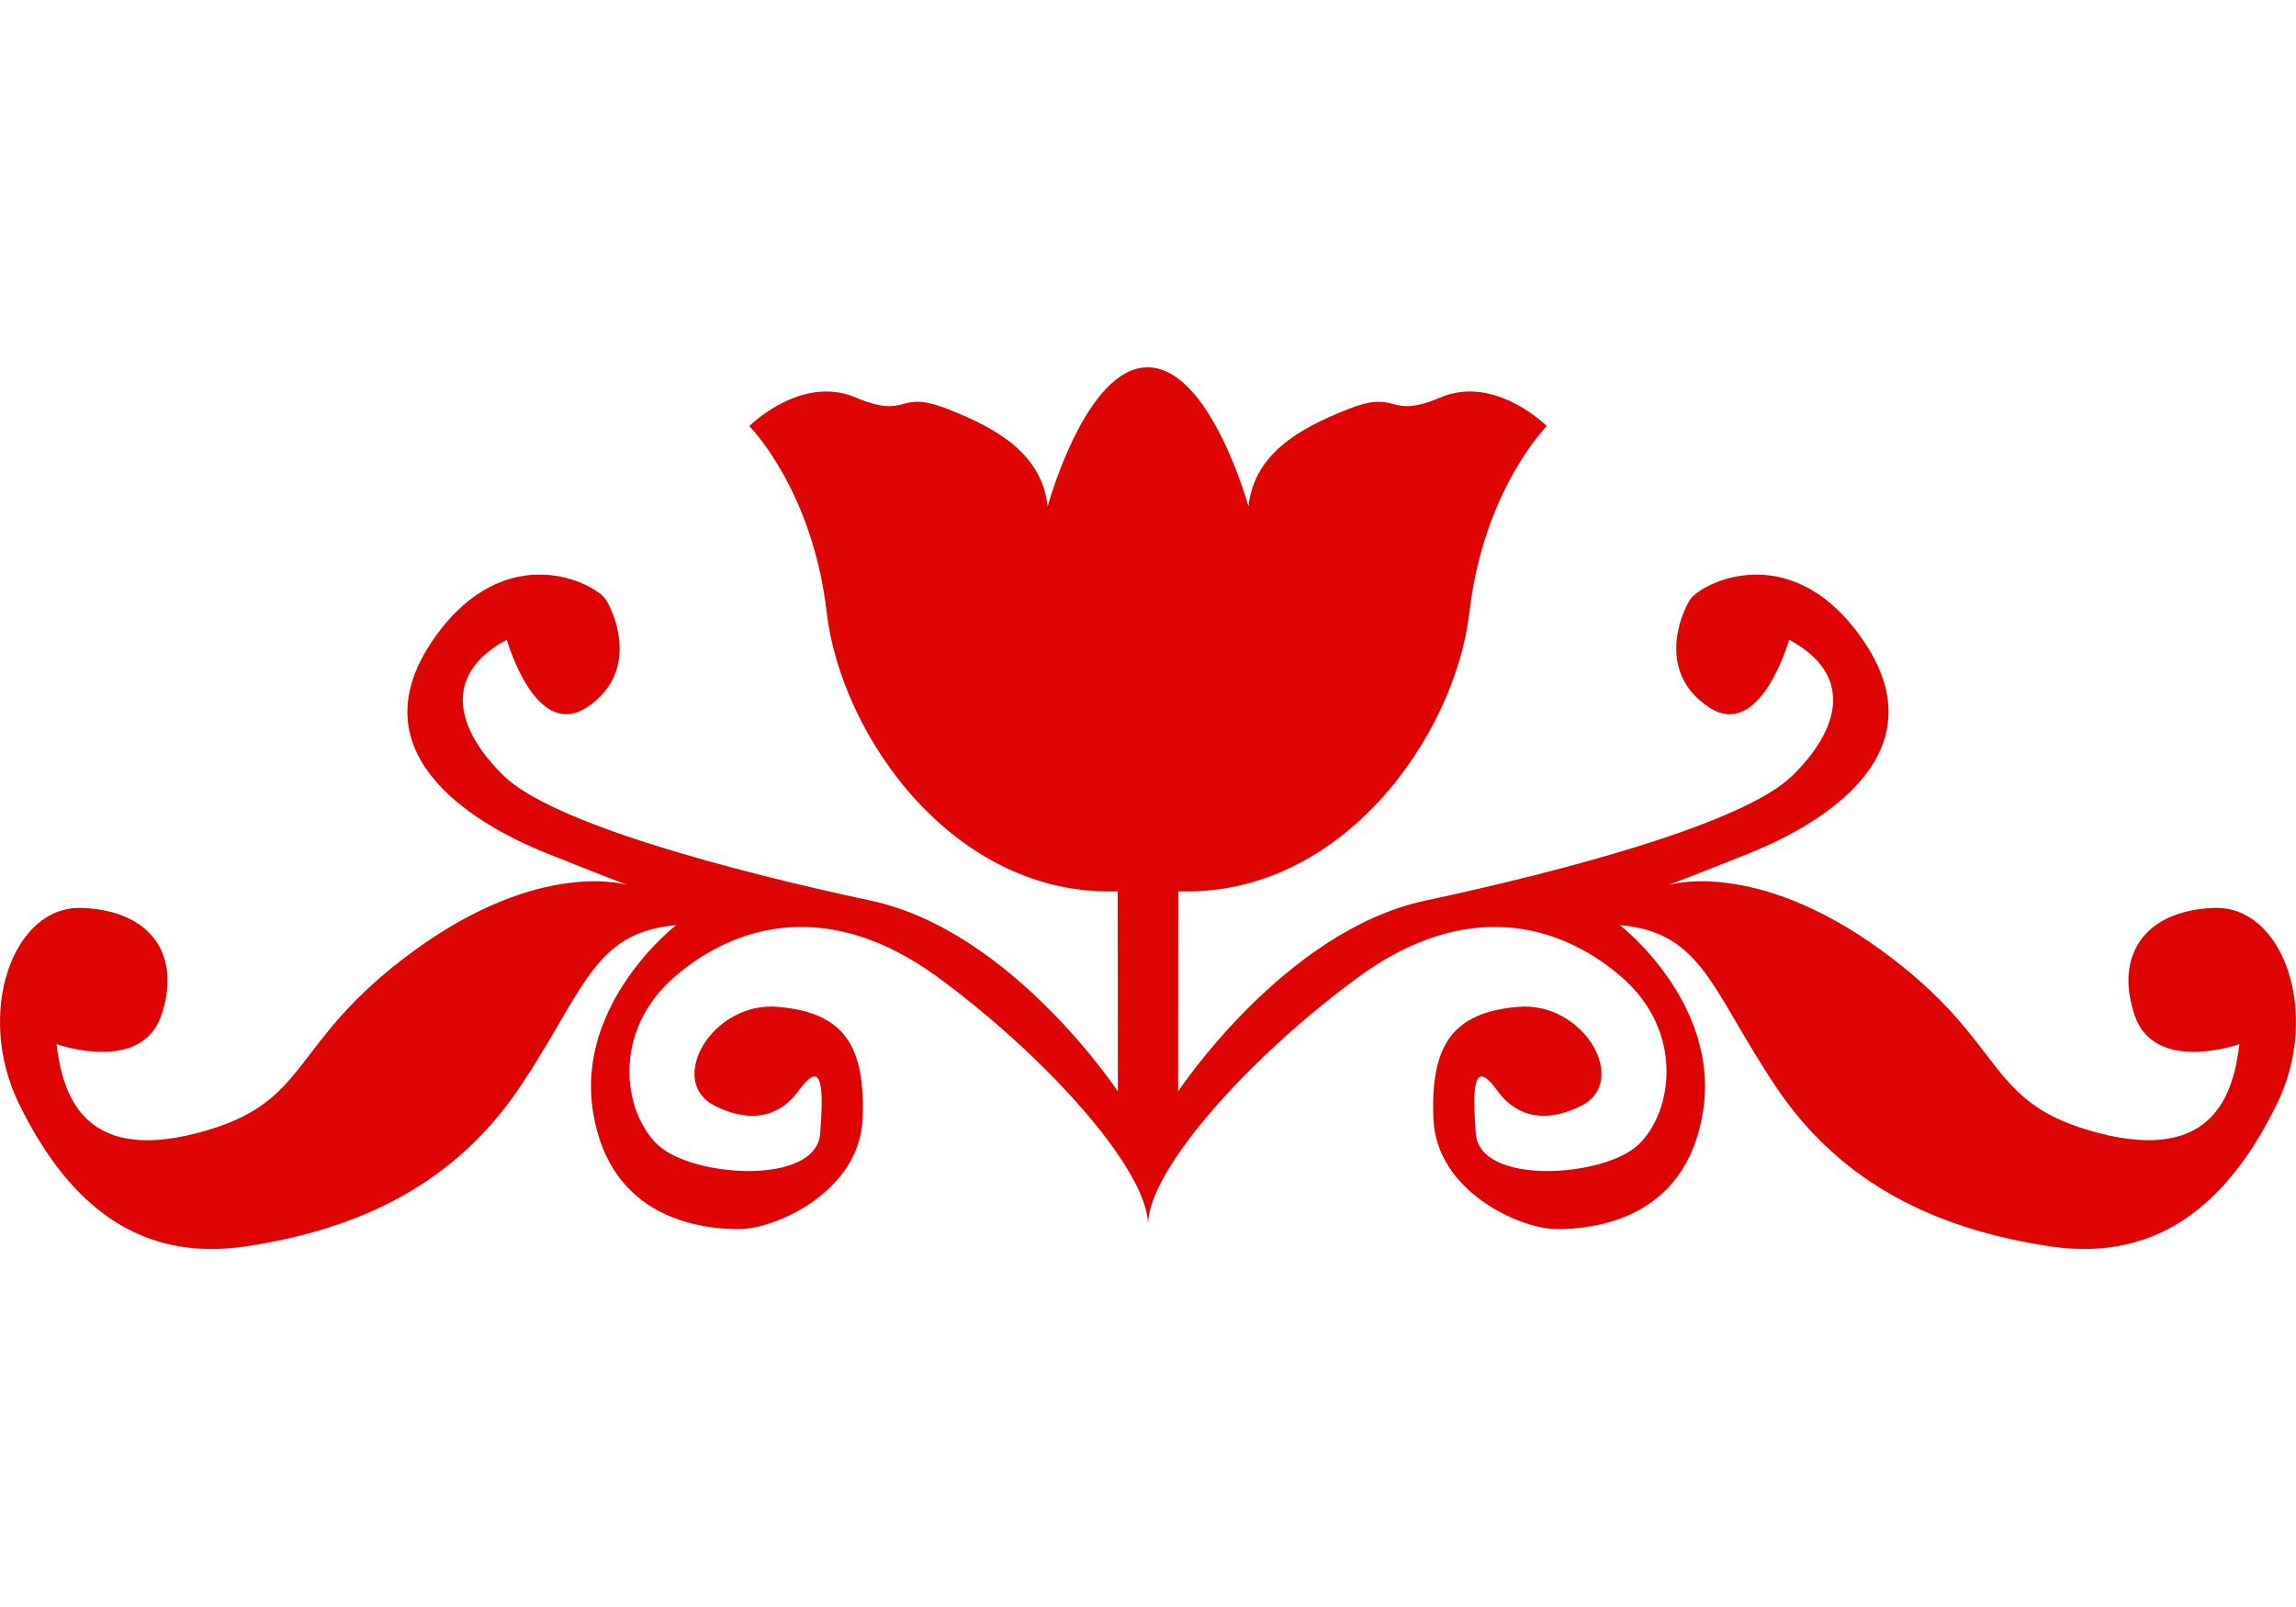 <svg xmlns="http://www.w3.org/2000/svg" width="200" height="140" viewBox="0 0 200 140">
  <g id="icone-vaso" transform="translate(-337 -628)">
    <g id="icone-vaso-2" data-name="icone-vaso" transform="translate(316.67 635.428)">
      <path id="path4040" d="M122.969,70.222l-.016,17.438s9.245-13.993,21.489-16.616,27.735-6.746,31.983-10.869,5.372-8.87-.25-11.869c0,0-2.5,8.87-7,5.872s-2.5-8-1.624-9.37,8.62-5.5,14.867,3.248c7.617,10.663-4.747,16.866-9.745,18.865s-7,2.749-7,2.749,7.5-2.374,18.615,5.747,8.745,13.243,18.865,15.866S214.9,87.66,215.4,83.537c0,0-7.371,2.624-9.12-2.5s.75-9.12,6.871-9.37,9.37,9.245,5.5,17.116-9.745,13.868-19.739,12.368-18.24-5.5-23.862-13.868-6.372-13.493-13.618-14.117c0,0,8.745,6.746,7.246,16.241s-9.62,10.245-12.743,10.245-10.494-3.248-10.744-9.62,1.624-9.245,7.371-9.745,9.745,6.5,5.5,8.62-6.455-.154-7.246-1.249c-1.794-2.482-2.349-1.519-1.926,3.7.366,4.513,11.171,3.8,14.169.926s4-9.87-1.5-14.617-13.618-6.746-22.863,0S120.33,94.406,120.33,99.279c0-4.872-9.12-14.867-18.365-21.613s-17.366-4.747-22.863,0S74.6,89.41,77.6,92.283s13.8,3.587,14.169-.926c.423-5.215-.132-6.178-1.926-3.7-.792,1.1-3,3.373-7.246,1.249s-.25-9.12,5.5-8.62,7.621,3.373,7.371,9.745-7.621,9.62-10.744,9.62S73.48,98.9,71.981,89.409s7.246-16.241,7.246-16.241c-7.246.625-8,5.747-13.618,14.117S51.742,99.653,41.747,101.153s-15.866-4.5-19.739-12.368-.625-17.366,5.5-17.116,8.62,4.248,6.871,9.37-9.12,2.5-9.12,2.5c.5,4.123,2.124,10.369,12.243,7.746s7.746-7.746,18.865-15.866,18.613-5.75,18.613-5.75-2-.75-7-2.749-17.361-8.2-9.745-18.865c6.247-8.745,13.993-4.623,14.867-3.248s2.873,6.372-1.624,9.37-7-5.872-7-5.872c-5.622,3-4.5,7.746-.25,11.869s19.747,8.246,31.99,10.87S117.707,87.66,117.707,87.66l-.016-17.438m0,0c-14.242.5-24.1-13.545-25.346-24.289S85.6,29.691,85.6,29.691s4.5-4.5,9.245-2.5,3.5-.75,8,1,8.246,4,8.745,8.5c0,0,3.31-12.185,8.745-12.119s8.745,12.119,8.745,12.119c.5-4.5,4.248-6.746,8.745-8.5s3.248,1,8-1,9.245,2.5,9.245,2.5-5.5,5.5-6.746,16.241-11.1,24.789-25.345,24.289" fill="#dd0403" fill-rule="evenodd"/>
    </g>
    <rect id="Rectangle_26" data-name="Rectangle 26" width="200" height="140" transform="translate(337 628)" fill="none"/>
  </g>
</svg>
